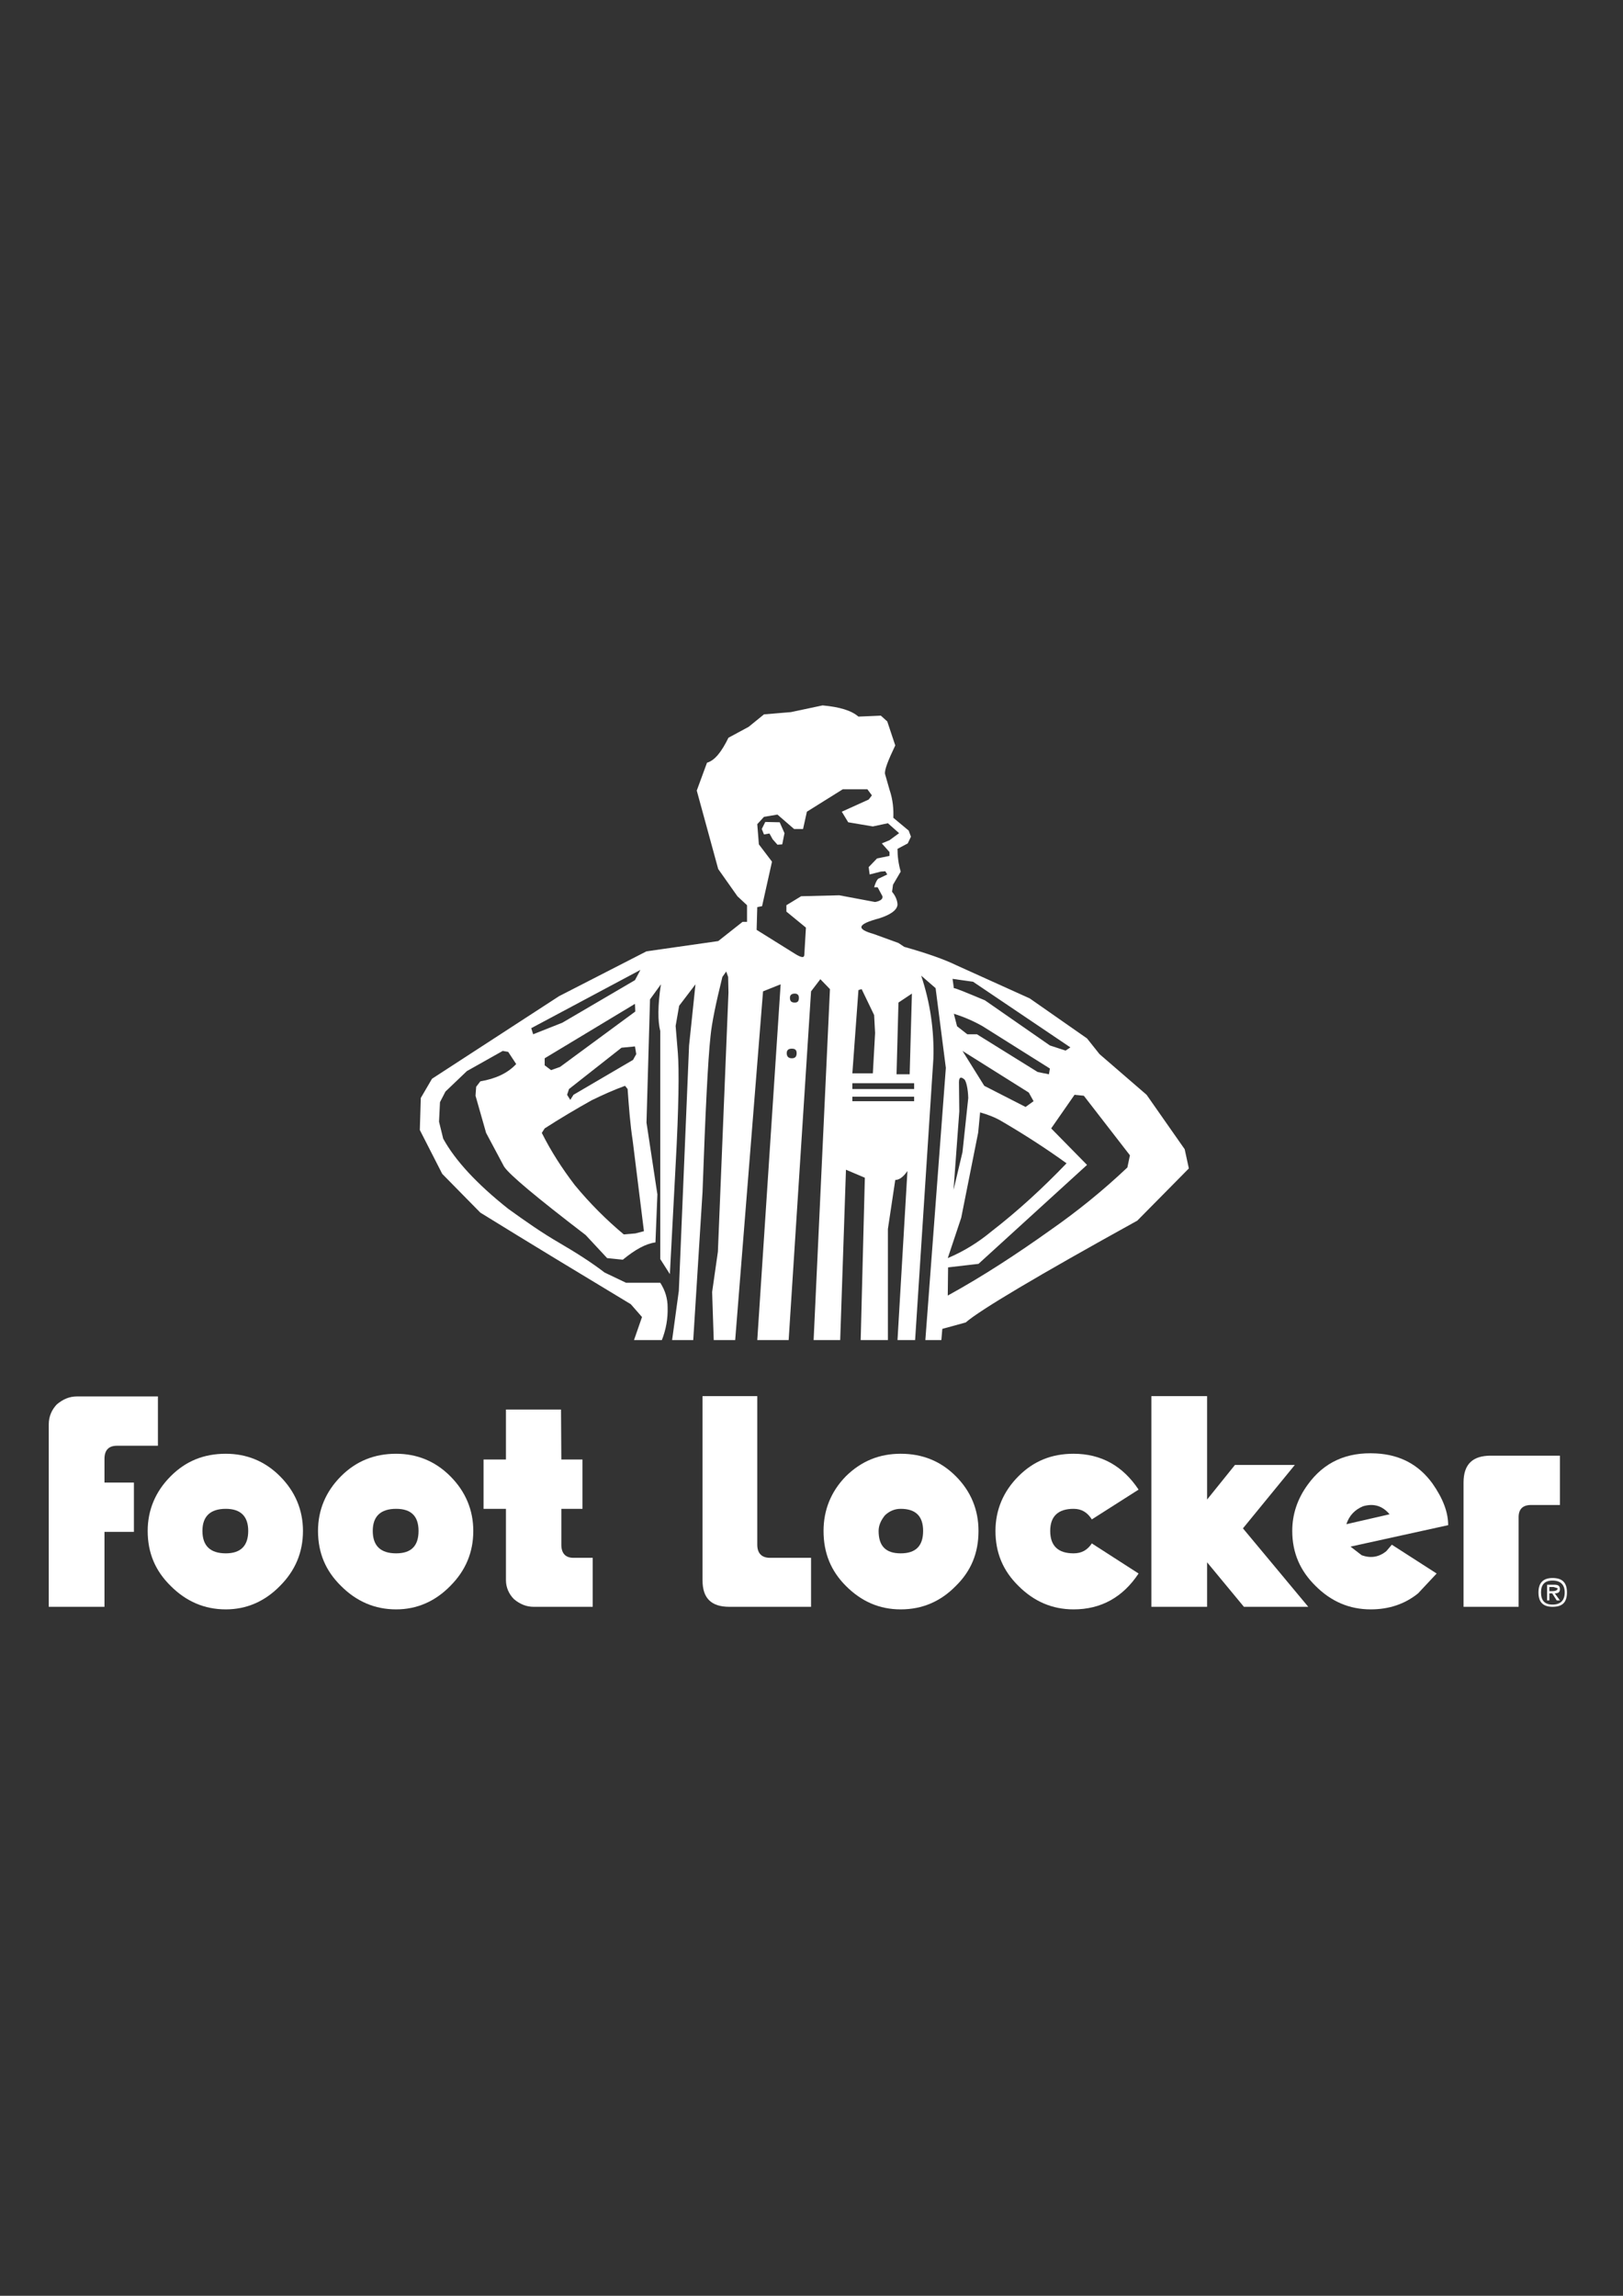<?xml version="1.0" encoding="UTF-8" standalone="no"?>
<svg
   xmlns:dc="http://purl.org/dc/elements/1.1/"
   xmlns:cc="http://creativecommons.org/ns#"
   xmlns:rdf="http://www.w3.org/1999/02/22-rdf-syntax-ns#"
   xmlns:svg="http://www.w3.org/2000/svg"
   xmlns="http://www.w3.org/2000/svg"
   viewBox="0 0 793.707 1122.52"
   height="1122.52"
   width="793.707"
   xml:space="preserve"
   version="1.1"
   id="svg2"><rect x="0" y="0" width="793.707" height="1122.52" fill="#333333" stroke="none"/><defs
     id="defs6"><clipPath
       id="clipPath16"
       clipPathUnits="userSpaceOnUse"><path
         id="path18"
         d="m 0,841.89 595.28,0 L 595.28,0 0,0 0,841.89 Z" /></clipPath></defs><g
     transform="matrix(1.333,0,0,-1.333,0,1122.52)"
     id="g10"><g
       id="g12"><g
         clip-path="url(#clipPath16)"
         id="g14"><path
           id="path20"
           style="fill:#ffffff;fill-opacity:1;fill-rule:evenodd;stroke:none"
           d="m 335.373,442.645 -22.668,0 0,2.115 22.668,0 0,-2.115 z m 0,2.115 12.333,-77.874 0.118,10.337 11.158,1.291 39.818,36.295 -13.154,13.389 8.574,12.333 3.405,-0.353 16.914,-21.846 -0.939,-4.463 c -8.809,-8.34 -18.205,-15.974 -28.308,-23.022 -12.215,-8.692 -24.547,-16.797 -37.586,-23.961 l -12.333,77.874 z m 0,-6.578 -22.668,0 0,1.645 22.668,0 0,-1.645 z m 16.562,-3.759 -0.118,10.689 c 0,1.879 0.705,2.231 2.115,0.939 0.588,-0.939 1.175,-3.17 1.292,-6.695 l -2.114,-19.849 -3.289,-13.86 2.114,28.776 z m 6.929,-7.752 0.706,7.4 c 2.937,-0.823 5.637,-1.879 7.986,-3.289 8.223,-4.815 16.092,-9.867 23.727,-15.386 -8.691,-9.046 -17.736,-17.384 -27.602,-25.019 -4.817,-3.994 -10.102,-7.281 -15.975,-9.749 l 4.935,14.801 6.223,31.242 z m 18.56,14.682 1.762,-3.171 -2.937,-2.114 -15.153,7.752 -7.986,12.803 24.314,-15.27 z m -47.805,33.006 4.932,3.289 -0.822,-29.6 -4.816,0 0.706,26.311 z m -14.683,4.58 1.175,0.353 4.58,-9.514 0.354,-6.578 -0.823,-14.799 -7.517,0 2.231,30.538 z m -22.669,-23.138 c 0,-1.293 -0.587,-1.88 -1.762,-1.88 -1.174,0 -1.879,0.587 -1.879,1.88 0,1.174 0.705,1.644 1.879,1.644 1.175,0 1.762,-0.47 1.762,-1.644 m -2.466,20.32 c 0,0.94 0.587,1.527 1.762,1.527 1.056,0 1.526,-0.587 1.526,-1.527 0,-1.293 -0.47,-1.762 -1.526,-1.762 -1.175,0 -1.762,0.469 -1.762,1.762 m 30.069,74.232 -1.175,-1.527 -9.867,-4.463 2.35,-3.876 9.044,-1.527 5.521,1.174 4.11,-3.641 -3.523,-2.584 -2.82,-1.174 2.82,-3.171 0,-1.41 -4.582,-0.94 -3.053,-3.171 0.352,-2.702 4.112,1.057 1.643,0.118 0.705,-1.175 -2.936,-1.409 c -0.469,0 -1.175,-0.94 -1.88,-3.29 l 1.293,0 1.761,-3.287 c 0.235,-1.058 -0.822,-1.763 -2.7,-2.115 l -13.156,2.467 -13.977,-0.352 -5.404,-3.29 0,-2.348 7.165,-5.873 -0.587,-9.867 c 0,-1.409 -1.174,-1.175 -3.759,0.47 l -13.742,8.575 0.235,8.339 1.762,0.352 3.641,16.326 -4.816,6.343 -0.587,7.401 2.466,2.7 4.934,0.823 6.107,-5.286 3.29,0 1.408,6.343 13.157,8.222 9.043,0 1.645,-2.232 z m 71.061,-93.613 -5.756,1.88 -23.843,16.561 c -7.048,2.936 -10.69,4.463 -11.394,4.463 l -0.471,3.407 7.519,-1.058 35.706,-24.079 -1.761,-1.174 z m -5.756,-6.577 -0.352,-2.115 -4.111,0.823 -22.317,13.859 -3.523,0 -3.759,2.937 -1.175,4.581 c 3.759,-1.175 7.282,-2.701 10.571,-4.581 l 24.666,-15.504 z M 230.25,442.645 c 0.47,-6.577 0.94,-12.92 1.879,-19.027 l 4.111,-33.124 -3.17,-0.821 -4.229,-0.354 c -6.46,5.404 -12.45,11.395 -17.972,18.089 -4.58,5.99 -8.692,12.334 -12.097,19.146 l 1.057,1.644 c 5.638,3.642 11.393,7.048 17.266,10.337 3.876,1.879 7.987,3.758 12.215,5.285 l 0.94,-1.175 z m 3.172,12.803 -1.175,-2.115 -21.847,-12.802 -1.175,-1.879 -1.175,1.879 0.706,2.114 19.262,15.152 4.934,0.471 0.47,-2.82 z m -37.822,7.282 -0.705,2.232 40.053,21.377 -1.996,-3.758 -26.663,-15.622 -10.689,-4.229 z m 4.229,-11.393 0,2.584 33.123,19.968 0.118,-2.819 -27.603,-20.32 -3.29,-1.175 -2.348,1.762 z m -13.39,4.933 2.936,-4.462 c -3.172,-3.407 -7.634,-5.404 -13.155,-6.344 l -1.527,-1.997 -0.235,-3.289 3.877,-13.624 6.577,-12.332 c 1.879,-2.937 11.863,-11.277 29.951,-25.136 l 7.87,-8.458 5.755,-0.587 c 4.464,3.642 8.34,5.872 11.981,6.342 l 0.705,17.619 -3.994,26.31 1.292,45.221 3.994,5.521 c -1.175,-7.752 -1.175,-13.507 -0.235,-17.149 l 0,-83.629 3.523,-5.521 2.114,40.054 c 1.175,21.259 1.292,35.001 0.822,40.992 l -0.822,9.983 1.292,7.4 5.99,7.87 -2.348,-22.434 -3.759,-89.973 -2.467,-18.088 7.753,0 3.406,54.266 c 1.057,29.598 1.996,48.744 2.936,57.201 0.471,4.933 1.997,12.215 4.346,21.729 l 1.41,1.997 0.705,-1.997 0.117,-5.755 -3.876,-95.022 -2.114,-14.801 0.587,-17.618 7.87,0 10.218,127.911 6.461,2.584 -8.575,-130.495 11.511,0 8.222,127.911 3.407,4.463 3.524,-3.641 -5.992,-128.733 9.749,0 2.115,62.488 6.929,-2.936 -1.527,-59.552 9.985,0 0,40.759 2.701,17.969 c 1.409,0 2.936,1.058 4.463,3.29 l -3.641,-62.018 6.46,0 6.695,103.127 c 0.353,10.455 -1.175,20.673 -4.463,30.539 l 5.286,-4.581 3.757,-29.247 -7.517,-99.838 5.873,0 0.353,4.11 8.574,2.35 c 5.286,4.582 26.193,17.031 62.958,37.352 l 18.91,19.145 -1.528,7.048 -13.976,19.967 -17.267,14.917 -4.581,5.756 -21.025,14.682 -26.779,12.097 c -4.581,2.233 -10.925,4.464 -19.264,6.812 l -2.113,1.411 -9.045,3.288 c -6.694,1.88 -5.989,3.642 1.997,5.756 4.346,1.409 6.46,3.054 6.695,4.933 0,1.527 -0.704,3.289 -1.997,4.816 l 0.352,2.584 2.82,4.815 c -0.822,2.819 -1.175,5.638 -1.175,8.34 l 3.758,1.997 1.175,2.467 -0.822,2.231 -5.639,4.698 c 0.119,3.054 -0.117,6.578 -1.408,10.336 l -1.645,5.756 c -0.234,1.409 1.058,4.816 3.759,10.454 l -2.937,8.809 -2.348,2.114 -8.223,-0.352 c -2.584,2.231 -6.812,3.523 -13.155,4.111 l -11.629,-2.467 -9.866,-0.822 -5.637,-4.581 -7.4,-3.993 c -2.584,-5.287 -5.051,-8.34 -7.87,-9.163 l -3.758,-10.218 7.87,-28.777 7.047,-9.983 3.524,-3.29 0,-6.107 -1.645,0 -8.926,-7.048 -26.311,-3.759 -32.066,-16.443 -46.63,-30.304 -4.111,-7.048 -0.352,-11.745 8.222,-16.092 13.977,-14.211 c 18.441,-11.395 36.882,-22.553 55.204,-33.593 l 4.112,-4.698 -2.937,-8.458 10.22,0 c 1.525,3.877 2.231,7.871 2.113,11.982 0,3.17 -0.821,6.106 -2.701,9.043 l -12.568,0 -7.87,3.759 c -4.58,3.524 -10.219,7.165 -16.679,10.923 -6.107,3.524 -12.333,7.87 -18.675,12.45 -11.394,9.046 -19.381,17.619 -23.844,25.724 l -1.527,6.225 0.352,7.164 1.997,3.877 7.87,7.517 13.155,7.4 1.997,-0.353 z" /><g
           transform="translate(286.042,540.487)"
           id="g22"><path
             id="path24"
             style="fill:#ffffff;fill-opacity:1;fill-rule:evenodd;stroke:none"
             d="m 0,0 -5.285,0.117 -1.292,-2.584 0.822,-1.996 1.996,0.352 1.175,-2.115 1.762,-1.996 1.762,0.117 0.822,4.111 L 0,0 Z" /></g><g
           transform="translate(205.819,325.071)"
           id="g26"><path
             id="path28"
             style="fill:#ffffff;fill-opacity:1;fill-rule:evenodd;stroke:none"
             d="m 0,0 -20.203,0 0,-18.322 -8.221,0 0,-18.089 8.221,0 0,-26.193 c 0,-2.584 1.058,-5.05 2.937,-6.93 2.232,-1.88 4.581,-2.818 7.282,-2.818 l 21.612,0 0,17.969 -7.047,0 c -2.937,0 -4.464,1.645 -4.464,4.816 l 0,13.156 7.752,0 0,18.089 -7.752,0 L 0,0 Z" /></g><g
           transform="translate(277.82,330.004)"
           id="g30"><path
             id="path32"
             style="fill:#ffffff;fill-opacity:1;fill-rule:evenodd;stroke:none"
             d="m 0,0 -20.084,0 0,-67.537 c 0,-6.578 3.17,-9.748 9.866,-9.748 l 29.951,0 0,17.969 -15.034,0 C 1.645,-59.316 0,-57.671 0,-54.5 L 0,0 Z" /></g><g
           transform="translate(546.913,308.158)"
           id="g34"><path
             id="path36"
             style="fill:#ffffff;fill-opacity:1;fill-rule:evenodd;stroke:none"
             d="m 0,0 c -6.695,0 -9.984,-3.171 -9.984,-9.867 l 0,-45.572 20.203,0 0,32.888 c 0,2.937 1.526,4.462 4.581,4.462 l 10.571,0 L 25.371,0 0,0 Z" /></g><g
           transform="translate(28.225,329.887)"
           id="g38"><path
             id="path40"
             style="fill:#ffffff;fill-opacity:1;fill-rule:evenodd;stroke:none"
             d="m 0,0 c -2.82,0 -5.169,-1.058 -7.4,-2.937 -1.88,-1.996 -2.937,-4.463 -2.937,-7.281 l 0,-66.951 20.438,0 0,27.485 10.805,0 0,18.087 -10.805,0 0,8.692 c 0,3.29 1.644,4.816 4.58,4.816 l 15.035,0 L 29.716,0 0,0 Z" /></g><g
           transform="translate(74.267,280.555)"
           id="g42"><path
             id="path44"
             style="fill:#ffffff;fill-opacity:1;fill-rule:evenodd;stroke:none"
             d="m 0,0 c 0,5.403 2.937,8.105 8.575,8.105 5.403,0 8.222,-2.702 8.222,-8.105 0,-5.52 -2.819,-8.222 -8.222,-8.222 C 2.937,-8.222 0,-5.52 0,0 m 28.425,20.085 c -5.52,5.522 -12.215,8.221 -19.85,8.221 -8.105,0 -14.682,-2.699 -20.202,-8.221 -5.639,-5.637 -8.458,-12.45 -8.458,-20.085 0,-8.105 2.819,-14.682 8.458,-20.202 5.637,-5.639 12.332,-8.575 20.202,-8.575 7.635,0 14.33,2.936 19.85,8.575 5.638,5.637 8.456,12.333 8.456,20.202 0,7.635 -2.818,14.448 -8.456,20.085" /></g><g
           transform="translate(136.754,280.555)"
           id="g46"><path
             id="path48"
             style="fill:#ffffff;fill-opacity:1;fill-rule:evenodd;stroke:none"
             d="m 0,0 c 0,5.403 2.937,8.105 8.574,8.105 5.521,0 8.222,-2.702 8.222,-8.105 0,-5.52 -2.701,-8.222 -8.222,-8.222 C 2.937,-8.222 0,-5.52 0,0 m 28.424,20.085 c -5.519,5.522 -12.215,8.221 -19.85,8.221 -7.987,0 -14.681,-2.699 -20.202,-8.221 -5.638,-5.637 -8.457,-12.45 -8.457,-20.085 0,-8.105 2.819,-14.682 8.457,-20.202 5.638,-5.639 12.333,-8.575 20.202,-8.575 7.635,0 14.331,2.936 19.85,8.575 5.639,5.637 8.457,12.333 8.457,20.202 0,7.635 -2.818,14.448 -8.457,20.085" /></g><g
           transform="translate(324.685,286.311)"
           id="g50"><path
             id="path52"
             style="fill:#ffffff;fill-opacity:1;fill-rule:evenodd;stroke:none"
             d="m 0,0 c 1.645,1.527 3.523,2.349 5.756,2.349 5.519,0 8.222,-2.703 8.222,-8.105 0,-5.52 -2.703,-8.223 -8.222,-8.223 -5.521,0 -8.105,2.703 -8.105,8.223 0,1.996 0.822,3.877 2.349,5.756 M 25.957,14.329 C 20.438,19.85 13.742,22.55 5.756,22.55 c -7.87,0 -14.448,-2.7 -20.085,-8.221 -5.522,-5.638 -8.222,-12.451 -8.222,-20.085 0,-8.105 2.7,-14.683 8.222,-20.202 5.637,-5.639 12.215,-8.576 20.085,-8.576 7.986,0 14.682,2.937 20.201,8.576 5.639,5.519 8.34,12.097 8.34,20.202 0,7.634 -2.701,14.447 -8.34,20.085" /></g><g
           transform="translate(373.665,300.64)"
           id="g54"><path
             id="path56"
             style="fill:#ffffff;fill-opacity:1;fill-rule:evenodd;stroke:none"
             d="m 0,0 c -5.638,-5.637 -8.458,-12.45 -8.458,-20.085 0,-8.105 2.82,-14.682 8.458,-20.202 5.637,-5.639 12.333,-8.575 20.202,-8.575 10.102,0 18.089,4.465 23.844,13.155 l -17.149,11.04 c -1.644,-2.466 -3.758,-3.64 -6.695,-3.64 -5.638,0 -8.575,2.702 -8.575,8.222 0,5.403 2.937,8.105 8.575,8.105 2.937,0 5.051,-1.291 6.695,-3.877 L 44.046,-4.933 C 38.291,3.76 30.304,8.221 20.202,8.221 12.097,8.221 5.521,5.522 0,0" /></g><g
           transform="translate(565.354,258.004)"
           id="g58"><path
             id="path60"
             style="fill:#ffffff;fill-opacity:1;fill-rule:evenodd;stroke:none"
             d="M 0,0 C 0,2.819 1.291,4.345 4.228,4.345 7.165,4.345 8.692,2.819 8.692,0 8.692,-2.936 7.165,-4.464 4.228,-4.464 1.291,-4.464 0,-2.936 0,0 M 4.228,5.285 C 0.821,5.285 -0.941,3.524 -0.941,0 c 0,-3.641 1.762,-5.285 5.169,-5.285 3.641,0 5.285,1.644 5.285,5.285 0,3.524 -1.644,5.285 -5.285,5.285" /></g><g
           transform="translate(568.408,258.473)"
           id="g62"><path
             id="path64"
             style="fill:#ffffff;fill-opacity:1;fill-rule:evenodd;stroke:none"
             d="m 0,0 0,1.527 1.528,0 1.525,-0.471 C 3.053,0.352 2.35,0 1.057,0 L 0,0 Z m 3.877,0.705 c 0,1.175 -0.587,1.644 -1.998,1.644 l -2.7,0 0,-5.754 0.821,0 0,2.582 1.057,0 1.645,-2.582 1.175,0 -1.88,2.582 c 1.293,0 1.88,0.471 1.88,1.528" /></g><g
           transform="translate(442.846,292.067)"
           id="g66"><path
             id="path68"
             style="fill:#ffffff;fill-opacity:1;fill-rule:evenodd;stroke:none"
             d="m 0,0 0,37.937 -20.437,0 0,-77.285 20.437,0 0,16.325 13.508,-16.325 23.61,0 -23.962,28.777 19.027,23.255 -21.963,0 L 0,0 Z" /></g><g
           transform="translate(500.048,289.599)"
           id="g70"><path
             id="path72"
             style="fill:#ffffff;fill-opacity:1;fill-rule:evenodd;stroke:none"
             d="M 0,0 C 3.993,1.175 7.165,0.118 9.748,-2.936 L -6.109,-6.578 C -5.052,-3.405 -3.054,-1.293 0,0 m 31.243,-6.929 c 0,4.699 -1.878,9.748 -5.755,15.269 C 20.555,15.152 13.742,18.911 4.815,19.38 -5.991,19.968 -14.33,16.209 -20.321,7.87 c -3.757,-5.169 -5.638,-10.806 -5.638,-16.914 0,-8.105 2.937,-14.682 8.575,-20.202 5.639,-5.639 12.332,-8.575 20.203,-8.575 6.578,0 12.451,1.879 17.383,5.872 l 6.813,7.283 -16.443,10.571 -1.999,-2.349 C 5.874,-18.675 2.819,-19.145 -0.47,-17.97 l -4.111,3.17 35.824,7.871 z" /></g></g></g></g></svg>